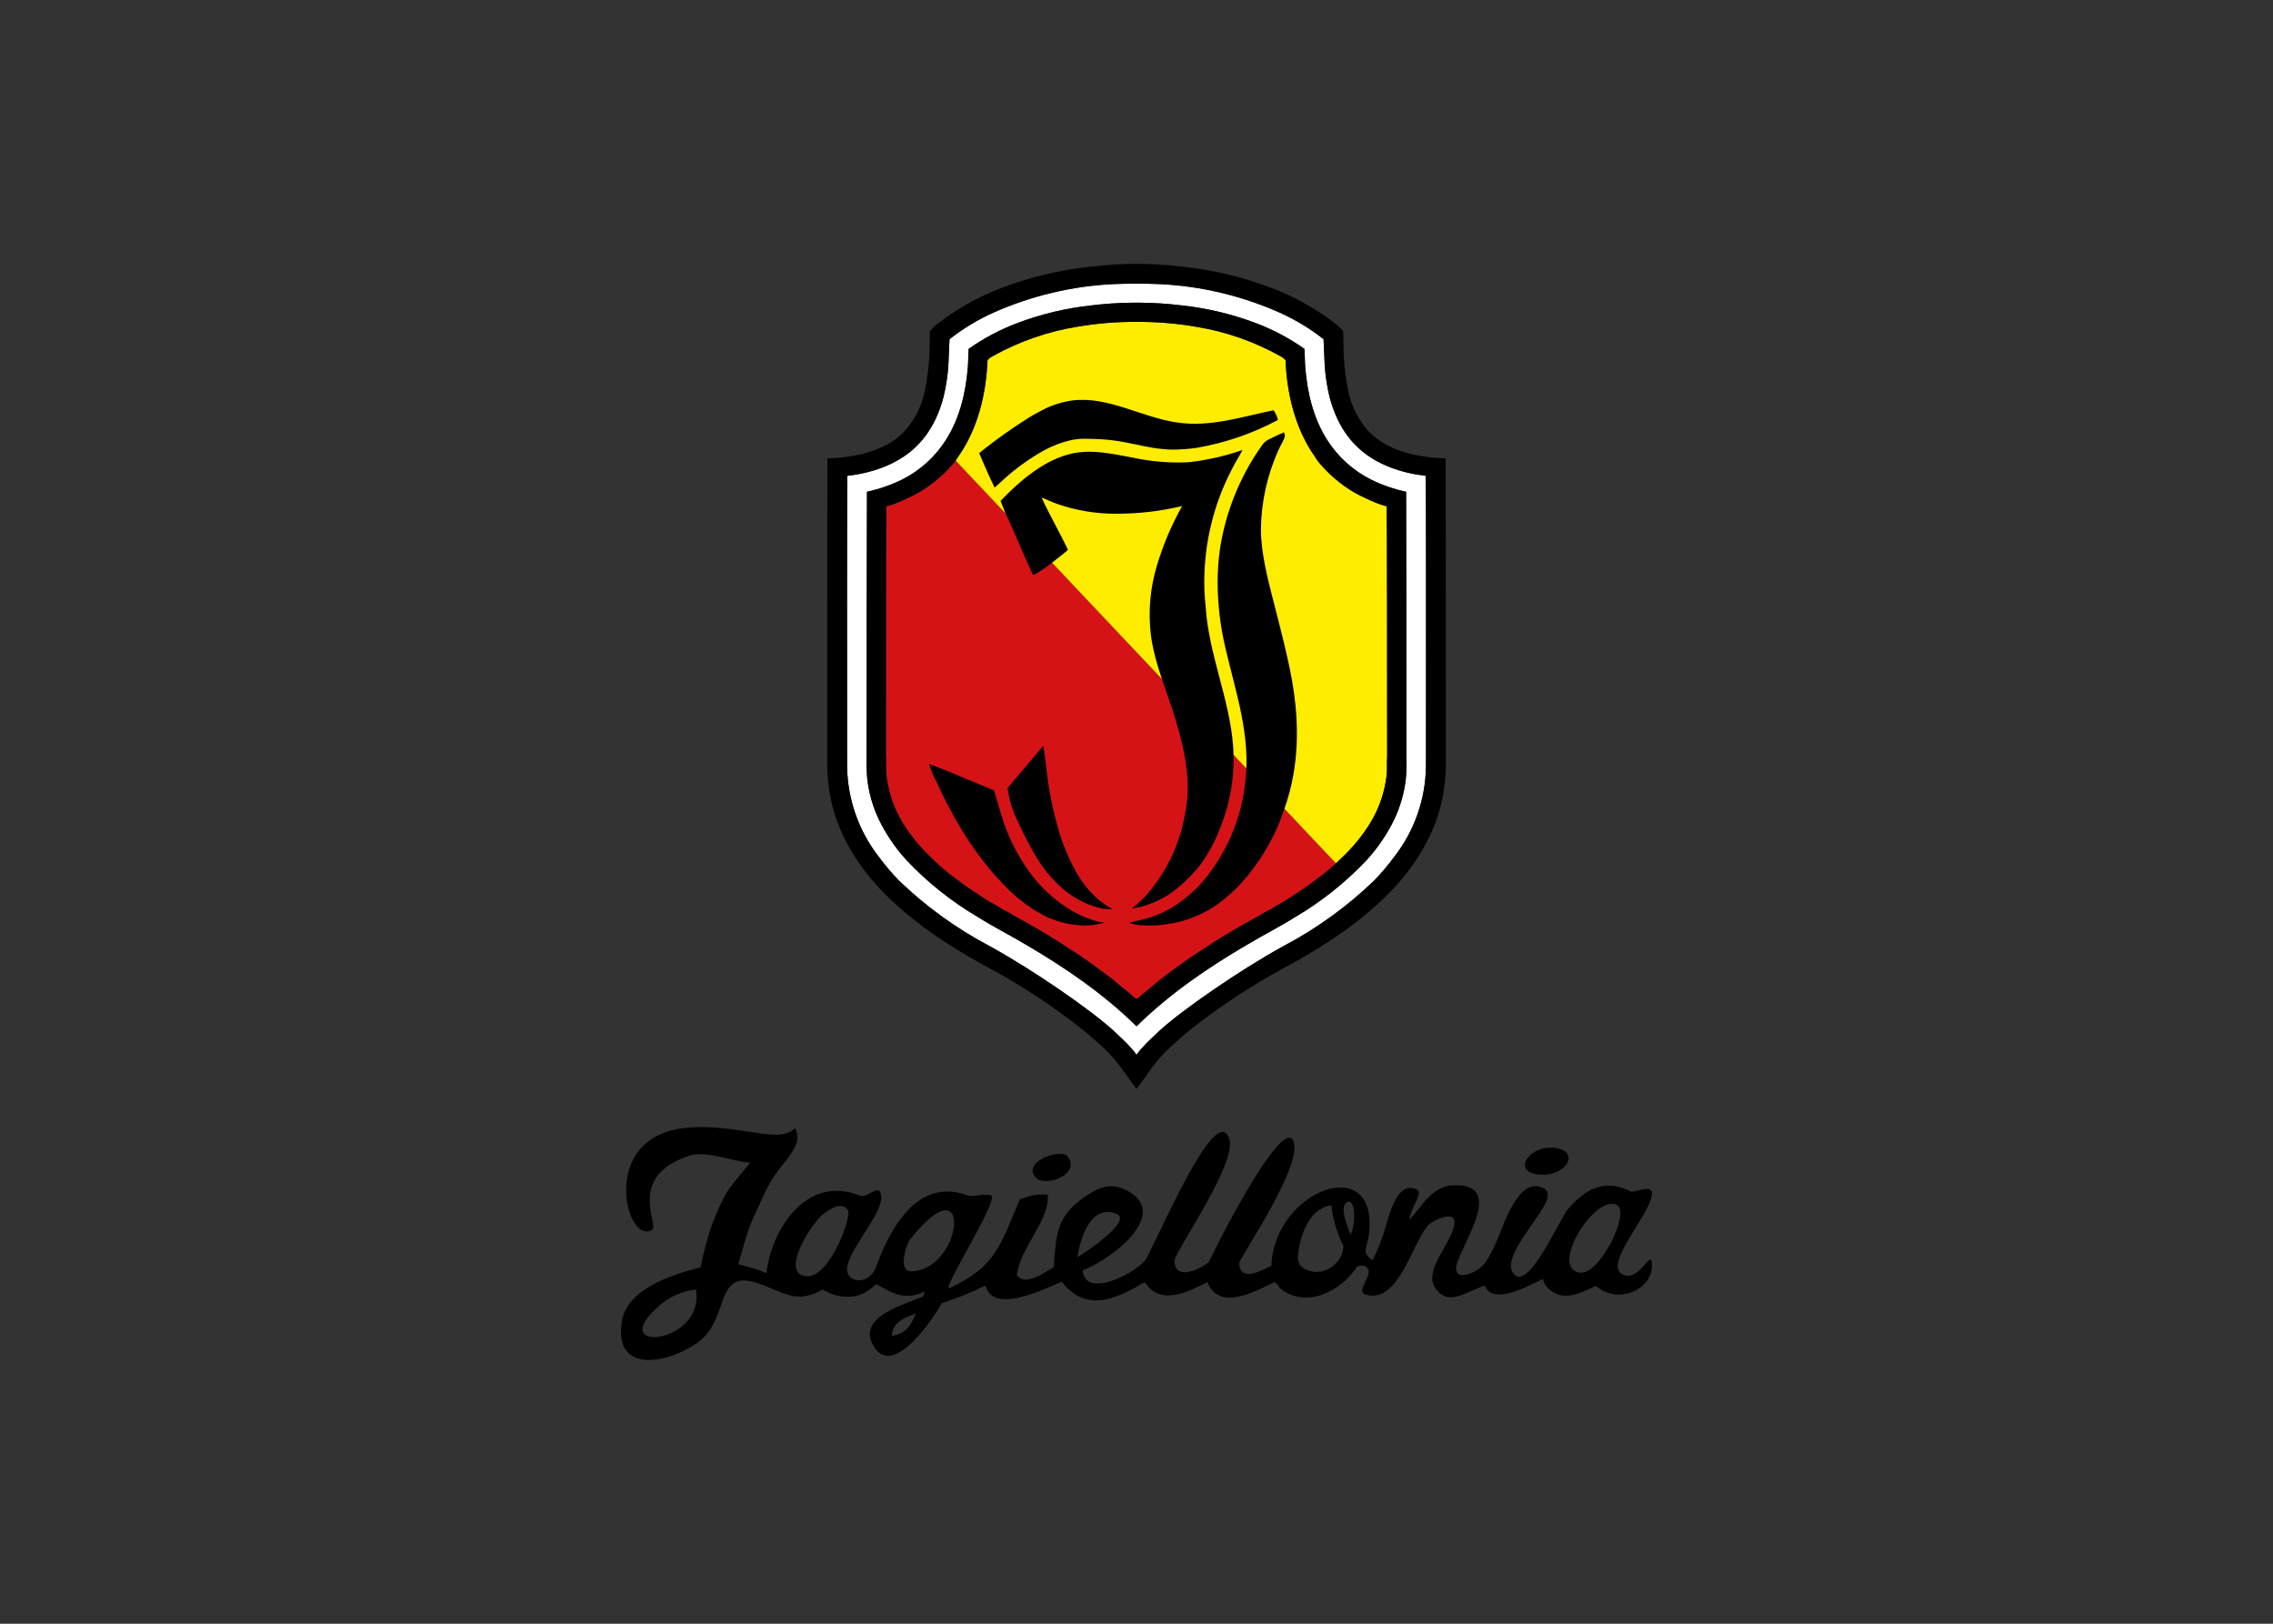 <svg clip-rule="evenodd" fill-rule="evenodd" stroke-linejoin="round" stroke-miterlimit="2" viewBox="0 0 560 400" xmlns="http://www.w3.org/2000/svg"><rect x="0" y="0" width="560" height="400" fill="#333333" stroke="none"/><g transform="matrix(.932 0 0 .932 152.993 65)"><g fill-rule="nonzero"><path d="m212.735 56.027c-6.324-.728-12.679-2.82-17.468-7.066-4.973-4.398-7.675-10.827-8.657-17.257-.737-3.882-.645-7.855-.891-11.797-3.577-2.81-7.484-5.173-11.634-7.036-9.976-4.433-20.687-6.983-31.59-7.522-2.071-.079-4.141-.119-6.211-.119-2.069-.001-4.139.039-6.21.119-10.904.538-21.614 3.089-31.59 7.522-4.15 1.863-8.058 4.226-11.635 7.036-.246 3.942-.154 7.915-.89 11.797-.983 6.43-3.684 12.859-8.658 17.257-4.789 4.246-11.143 6.338-17.468 7.066-.092 1.062-.092 52.164-.061 76.639.079 8.755 3.047 17.244 8.443 24.141 1.637 2.21 3.421 4.308 5.341 6.278 7.123 6.845 15.174 12.654 23.915 17.256 11.604 6.369 26.862 16.954 32.695 22.322 1.553 1.437 2.629 2.464 3.398 3.227.569.582 1.124 1.176 1.657 1.786.141.161.275.329.4.502.195.27.364.519.663.88.299-.361.468-.61.664-.88.125-.173.258-.341.399-.502.534-.61 1.089-1.204 1.657-1.786.769-.763 1.845-1.79 3.399-3.227 5.832-5.368 21.09-15.953 32.694-22.322 8.742-4.602 16.792-10.411 23.915-17.256 1.92-1.97 3.705-4.068 5.342-6.278 5.395-6.897 8.364-15.386 8.442-24.141.031-24.475.031-75.577-.061-76.639zm-5.282 80.248c-.434 3.659-1.46 7.224-3.039 10.554-1.893 3.912-4.344 7.528-7.276 10.736-5.542 5.878-11.888 10.942-18.85 15.042-4.236 2.67-8.718 4.914-13.016 7.491-10.398 6.091-20.397 12.969-28.988 21.421-8.59-8.452-18.59-15.33-28.988-21.421-4.298-2.577-8.78-4.821-13.016-7.491-6.962-4.1-13.308-9.164-18.85-15.042-2.932-3.208-5.383-6.824-7.276-10.736-1.579-3.33-2.605-6.895-3.039-10.554-.184-2.006-.245-4.022-.184-6.036 0-22.139.033-58.174.092-69.996 3.231-.702 6.364-1.791 9.333-3.245 4.719-2.385 8.708-6 11.543-10.464 3.684-5.792 5.28-12.616 5.802-19.379.123-1.577.061-3.124.215-4.701 4.091-2.878 8.539-5.212 13.231-6.945 6.164-2.292 12.588-3.81 19.126-4.519 3.657-.455 7.336-.698 11.021-.728.165-.001.577-.002.99-.002s.825.001.99.002c3.685.03 7.365.273 11.021.728 6.538.709 12.962 2.227 19.126 4.519 4.692 1.733 9.14 4.067 13.232 6.945.153 1.577.092 3.124.215 4.701.521 6.763 2.118 13.587 5.802 19.379 2.834 4.464 6.823 8.079 11.542 10.464 2.969 1.454 6.103 2.543 9.333 3.245.059 11.822.092 47.857.092 69.996.062 2.014 0 4.03-.184 6.036z" fill="#fff"/><path d="m78.722 60.423c-1.26.789-6.913 3.468-8.567 3.641-.076.792-.119 45.764-.119 65.871.051.77.055 1.539.055 2.305l-.001.353c-.046 1.412.059 2.824.313 4.213v.003c.641 3.832 2.003 7.508 4.013 10.833 1.058 1.751 2.246 3.42 3.553 4.993l.003.004c1.276 1.567 2.658 3.044 4.138 4.421l.002.002c2.099 2.078 4.355 3.992 6.746 5.725l.001.001c2.481 1.967 5.212 3.574 7.823 5.365 1.098.723 2.327 1.238 3.44 2.001 1.063.722 2.259 1.146 3.343 1.879.951.576 1.932 1.151 2.942 1.665l.003.001c4.113 2.305 8.227 4.671 12.128 7.372 4.088 2.459 7.835 5.402 11.641 8.222l.004.004c1.686 1.483 3.497 2.818 5.128 4.307.171.17.351.33.54.481.258.186.609.186.867 0 .188-.151.368-.311.539-.481 1.631-1.489 3.442-2.824 5.128-4.307l.004-.004c3.806-2.82 7.553-5.763 11.641-8.222 3.901-2.701 8.015-5.067 12.128-7.372l.003-.001c1.011-.514 1.991-1.089 2.943-1.665 1.083-.733 2.279-1.157 3.343-1.879 1.112-.763 2.341-1.278 3.439-2.001 2.611-1.791 5.342-3.398 7.823-5.365l.001-.001c1.802-1.382 3.635-2.785 5.309-4.326l-100.548-106.454c-2.706 3.38-6.011 6.232-9.749 8.416z" fill="#d51317"/><path d="m202.413 64.064c-1.654-.173-7.307-2.852-8.567-3.641-3.738-2.184-7.043-5.037-9.748-8.416l-.004-.004-.003-.005c-.641-1.116-1.469-2.147-2.118-3.275v-.001c-4.179-7.013-5.961-15.204-6.302-23.242-.351-.449-.802-.811-1.317-1.056-6.957-3.899-14.545-6.544-22.418-7.815l.012-.069-.012.069c-5.169-.889-10.407-1.314-15.652-1.273-5.245-.041-10.483.384-15.652 1.273l-.012-.069.012.069c-7.873 1.271-15.461 3.916-22.418 7.815-.514.245-.966.607-1.317 1.056-.34 8.038-2.123 16.229-6.301 23.242l-.001.001c-.649 1.128-1.477 2.159-2.118 3.275l-.003.005-.003.004 100.548 106.454c.493-.454.977-.917 1.437-1.399l.002-.002c1.48-1.377 2.863-2.854 4.138-4.421l.003-.004c1.307-1.573 2.495-3.242 3.553-4.993 2.011-3.325 3.372-7.001 4.013-10.833v-.003c.255-1.389.359-2.801.313-4.213v-.353c0-.766.003-1.535.054-2.305 0-20.107-.043-65.079-.119-65.871z" fill="#ffed00"/><path d="m111.401 38.635c-1.547.782-3.049 1.648-4.5 2.595-3.889 2.476-7.648 5.151-11.26 8.015-.293.267-.598.518-.916.754l-.041.032.02.048c1.229 2.943 2.641 6.128 4.023 8.981l.037.075.069-.05c.809-.722 1.512-1.341 2.247-2.036 3.289-3.011 6.922-5.624 10.822-7.784 2.173-1.174 4.489-2.059 6.891-2.633 1.322-.294 2.674-.429 4.029-.402.677 0 1.355.02 2.031.04 3.051.055 6.09.4 9.076 1.03 2.942.545 5.891 1.334 8.909 1.609 1.066.131 2.138.196 3.212.192 2.043-.025 4.084-.181 6.108-.466 7.496-1.287 14.738-3.767 21.449-7.346l.047-.025-.011-.051c-.197-.895-.577-1.741-1.116-2.483l-.027-.037-.045.01c-8.464 1.736-16.6 4.504-25.387 3.238-9.445-1.361-18.344-7.043-27.809-5.83-2.743.395-5.399 1.248-7.858 2.524z"/><path d="m171.15 46.442c-.73.371-1.345.935-1.778 1.631-5.702 8.048-9.468 17.306-11.002 27.05-.438 3.028-.655 6.084-.65 9.143.03 5.867.733 11.711 2.094 17.418 2.717 11.631 6.641 22.894 5.255 34.998-.681 6.869-2.826 13.514-6.292 19.484-1.732 3.045-3.809 5.88-6.191 8.448-4.014 4.027-8.946 7.354-14.577 8.654-1.129.272-1.591.397-3.48.822l-.158.065.158.063c1.831.736 3.775.612 5.674.673.103.002.206.003.308.003 1.27-.024 2.537-.147 3.787-.368 5.9-.789 11.436-3.307 15.907-7.235.86-.757 1.751-1.516 2.552-2.308 5.751-5.984 10.081-13.187 12.665-21.074 3.91-11.122 3.985-22.682 1.889-34.203-1.132-6.222-2.751-12.341-4.304-18.47-1.542-6.082-3.292-12.29-3.75-18.566-.06-.825-.094-1.652-.094-2.48.08-7.276 1.678-14.456 4.691-21.08.487-1.115 1.164-2.116 1.598-3.279.036-.096.055-.197.054-.299-.038-.342-.111-.678-.218-1.005l-.082.032c-1.386.548-2.707 1.247-4.056 1.883z"/><path d="m141.773 79.383c-1.876 6.077-2.453 12.48-1.694 18.794.078.587.168 1.173.271 1.756 1.09 6.182 3.51 12.044 5.443 18.021 2.595 8.021 5.003 17.25 3.613 25.71-.343 2.28-.835 4.536-1.471 6.753-1.763 6.011-4.806 11.569-8.92 16.292-1.172 1.247-2.42 2.42-3.739 3.512l-.172.153.229-.033c.847-.096 1.684-.27 2.499-.518 2.326-.66 4.553-1.632 6.618-2.89 2.543-1.694 4.859-3.706 6.891-5.988 3.865-4.044 6.525-9.852 8.233-15.081 1.872-5.728 2.646-11.758 2.283-17.774-.011-.179-.023-.359-.037-.539-.921-12.587-6.483-24.341-7.269-36.985l-.002-.033c-.238-2.196-.357-4.404-.356-6.614.025-10.337 2.536-20.518 7.319-29.682.795-1.662 1.838-3.208 2.701-4.881l.076-.147-.16.05c-4.572 1.583-9.306 2.648-14.115 3.175-4.924.237-9.858-.168-14.677-1.203-5.225-.975-10.587-2.217-15.797-1.166-7.402 1.495-14.13 7.267-19.174 12.557l-.029.031.015.04c.369 1.002.768 2.003 1.169 2.978 2.608 5.425 4.788 11.066 7.368 16.528l.026.056.059-.019c1.9-.618 7.757-5.409 9.142-6.595l.04-.034-.022-.048c-2.187-4.651-4.821-9.122-6.955-13.791 1.409.536 2.773 1.226 4.228 1.725 5.014 1.726 10.286 2.589 15.589 2.551 5.837.01 11.654-.671 17.331-2.027-2.732 4.871-4.93 10.023-6.554 15.366z"/><path d="m128.742 169.891c-.093-.044-.18-.099-.259-.164-3.286-2.212-6.009-5.163-7.951-8.615-2.074-3.654-3.712-7.537-4.883-11.572-1.056-3.626-1.893-7.313-2.505-11.04-.627-3.647-.836-7.336-1.482-10.972l-.026-.147-.097.115-4.667 5.519-.583.69c-.583.69-1.75 2.07-4.083 4.83l-.018.022.002.029c.421 3.18 1.393 6.263 2.873 9.11 1.393 3.113 2.966 6.143 4.709 9.076 3.781 6.156 9.096 11.454 16.323 13.355.934.292 1.905.448 2.884.465.252 0 .506-.013.764-.038l.227-.022-.2-.108c-.707-.38-.931-.487-1.028-.533z"/><path d="m207.545 60.243c-3.23-.702-6.364-1.791-9.333-3.245-4.719-2.385-8.708-6-11.542-10.464-3.684-5.792-5.281-12.616-5.803-19.379-.122-1.577-.061-3.124-.215-4.701-4.091-2.878-8.539-5.212-13.231-6.945-6.164-2.292-12.588-3.81-19.126-4.519-3.656-.454-7.336-.697-11.021-.728-.165-.001-.577-.002-.99-.002s-.825.001-.99.002c-3.685.031-7.365.274-11.021.728-6.538.709-12.962 2.227-19.126 4.519-4.692 1.733-9.14 4.067-13.231 6.945-.154 1.577-.092 3.124-.215 4.701-.522 6.763-2.118 13.587-5.802 19.379-2.835 4.464-6.824 8.079-11.543 10.464-2.969 1.454-6.102 2.543-9.333 3.245-.059 11.822-.092 47.857-.092 69.996-.061 2.014 0 4.03.184 6.036.434 3.659 1.46 7.224 3.04 10.554 1.892 3.912 4.343 7.528 7.275 10.736 5.542 5.878 11.889 10.942 18.85 15.042 4.236 2.67 8.718 4.914 13.016 7.491 10.398 6.091 20.398 12.969 28.988 21.421 8.591-8.452 18.59-15.33 28.988-21.421 4.298-2.577 8.78-4.821 13.017-7.491 6.961-4.1 13.307-9.164 18.849-15.042 2.932-3.208 5.383-6.824 7.276-10.736 1.579-3.33 2.606-6.895 3.039-10.554.184-2.006.246-4.022.184-6.036 0-22.139-.033-58.174-.092-69.996zm-5.067 72.35c.046 1.412-.058 2.824-.313 4.213v.003c-.641 3.832-2.002 7.508-4.013 10.833-1.058 1.751-2.246 3.42-3.553 4.993l-.003.004c-1.275 1.567-2.658 3.044-4.138 4.421l-.002.002c-2.099 2.078-4.354 3.992-6.746 5.725l-.001.001c-2.481 1.967-5.212 3.574-7.823 5.365-1.098.723-2.327 1.238-3.439 2.001-1.064.722-2.26 1.146-3.343 1.879-.952.576-1.932 1.151-2.943 1.665l-.003.001c-4.113 2.305-8.227 4.671-12.128 7.372-4.088 2.459-7.835 5.402-11.641 8.222l-.004.004c-1.686 1.483-3.497 2.818-5.128 4.307-.171.17-.351.33-.539.481-.258.186-.609.186-.867 0-.189-.151-.369-.311-.54-.481-1.631-1.489-3.442-2.824-5.128-4.307l-.004-.004c-3.806-2.82-7.553-5.763-11.641-8.222-3.901-2.701-8.015-5.067-12.128-7.372l-.003-.001c-1.01-.514-1.991-1.089-2.942-1.665-1.084-.733-2.28-1.157-3.343-1.879-1.113-.763-2.342-1.278-3.44-2.001-2.611-1.791-5.342-3.398-7.823-5.365l-.001-.001c-2.391-1.733-4.647-3.647-6.746-5.725l-.002-.002c-1.48-1.377-2.862-2.854-4.138-4.421l-.003-.004c-1.307-1.573-2.495-3.242-3.553-4.993-2.01-3.325-3.372-7.001-4.013-10.833v-.003c-.254-1.389-.359-2.801-.313-4.213l.001-.353c0-.766-.004-1.535-.055-2.305 0-20.107.043-65.079.119-65.871 1.654-.173 7.307-2.852 8.567-3.641 3.738-2.184 7.043-5.037 9.749-8.416l.003-.004.003-.005c.641-1.116 1.469-2.147 2.118-3.275l.001-.001c4.178-7.013 5.961-15.204 6.301-23.242.352-.449.803-.811 1.318-1.056 6.956-3.899 14.544-6.544 22.417-7.815l-.012-.069.012.069c5.17-.889 10.408-1.314 15.652-1.273 5.245-.041 10.483.384 15.652 1.273l.013-.069-.013.069c7.873 1.271 15.461 3.916 22.418 7.815.515.245.966.607 1.317 1.056.341 8.038 2.123 16.229 6.302 23.242v.001c.649 1.128 1.478 2.159 2.118 3.275l.003.005.004.004c2.706 3.38 6.01 6.232 9.748 8.416 1.261.789 6.913 3.468 8.567 3.641.076.792.119 45.764.119 65.871-.051.77-.054 1.539-.054 2.305z"/><path d="m217.993 51.474-.004-.064-.064-.001c-3.034-.071-6.053-.446-9.011-1.12-4.259-1.06-8.482-2.936-11.446-6.227l-.001-.001c-2.649-2.991-4.455-6.634-5.232-10.553-.875-4.31-1.296-8.7-1.259-13.098 0-.188.002-.564-.061-2.578l-.003-.016-.009-.012c-.696-.827-1.482-1.573-2.343-2.226l-.003-.002c-5.049-3.849-10.629-6.948-16.565-9.2-7.71-2.951-15.779-4.86-23.994-5.675h-.001c-7.781-.935-15.645-.935-23.426 0h-.001c-8.215.815-16.284 2.724-23.994 5.675-5.936 2.252-11.515 5.351-16.564 9.2l-.003.002c-.861.653-1.647 1.399-2.344 2.226l-.009.012-.003.016c-.063 2.014-.061 2.39-.061 2.578.038 4.398-.384 8.788-1.258 13.098-.778 3.919-2.584 7.562-5.233 10.553l-.001.001c-2.964 3.291-7.187 5.167-11.446 6.227-2.958.674-5.977 1.049-9.01 1.12l-.065.001-.004.064c-.055.837-.061 55.716-.061 81.495.064 3.191.456 6.366 1.168 9.477 1.968 8.477 6.641 16.16 12.573 22.536 7.897 8.409 17.666 14.903 27.801 20.455 8.928 4.739 17.42 10.258 25.378 16.491 2.703 2.146 5.283 4.443 7.729 6.878 2.878 3.02 5.287 6.998 7.121 9.249 1.834-2.251 4.244-6.229 7.121-9.249 2.446-2.435 5.027-4.732 7.73-6.878 7.957-6.233 16.45-11.752 25.378-16.491 10.134-5.552 19.903-12.046 27.801-20.455 5.931-6.376 10.604-14.059 12.573-22.536.712-3.111 1.103-6.286 1.168-9.477 0-25.779-.006-80.658-.062-81.495zm-5.197 81.192c-.078 8.755-3.047 17.244-8.442 24.141-1.637 2.21-3.422 4.308-5.342 6.278-7.123 6.845-15.173 12.654-23.915 17.256-11.604 6.369-26.862 16.954-32.694 22.322-1.554 1.437-2.629 2.464-3.399 3.227-.568.582-1.123 1.176-1.657 1.786-.141.161-.274.329-.399.502-.196.27-.365.519-.664.88-.299-.361-.468-.61-.663-.88-.125-.173-.259-.341-.4-.502-.533-.61-1.088-1.204-1.657-1.786-.769-.763-1.845-1.79-3.398-3.227-5.833-5.368-21.091-15.953-32.695-22.322-8.741-4.602-16.792-10.411-23.915-17.256-1.92-1.97-3.704-4.068-5.341-6.278-5.396-6.897-8.364-15.386-8.443-24.141-.031-24.475-.031-75.577.061-76.639 6.325-.728 12.679-2.82 17.468-7.066 4.974-4.398 7.675-10.827 8.658-17.257.736-3.882.644-7.855.89-11.797 3.577-2.81 7.485-5.173 11.635-7.036 9.976-4.433 20.686-6.983 31.59-7.522 2.07-.079 4.141-.119 6.21-.119 2.069-.001 4.14.039 6.211.119 10.903.539 21.613 3.089 31.589 7.522 4.151 1.863 8.058 4.226 11.635 7.036.246 3.942.154 7.915.891 11.797.982 6.43 3.684 12.859 8.657 17.257 4.789 4.246 11.144 6.338 17.468 7.066.092 1.062.092 52.164.061 76.639z"/><path d="m126.761 173.993c-.042-.007-.083-.013-.125-.022-.113-.022-.223-.046-.33-.073-.579-.143-1.164-.348-1.512-.446-1.072-.308-2.118-.698-3.129-1.168-1.881-.895-3.672-1.965-5.351-3.198-3.372-2.447-6.314-5.437-8.708-8.847-2.181-3.106-4.006-6.448-5.441-9.962-1.51-3.627-2.374-7.354-3.551-11.076l-.008-.035-.034-.013c-14.243-5.853-10.285-4.368-17.009-6.916l-.121-.046.027.126c.451 1.51 1.059 2.968 1.816 4.35 4.129 9.142 9.364 18.072 16.127 25.566.549.608 1.109 1.207 1.68 1.795 2.707 2.883 5.805 5.372 9.203 7.394 3.707 2.197 7.923 3.391 12.232 3.466 1.745.008 3.481-.241 5.154-.737.037-.015.074-.035.108-.057-.345-.009-.688-.042-1.028-.101z"/></g><path d="m243.537 240.752c-9.144-.135-2.96-8.915 4.499-6.846 5.076 1.415 1.681 6.941-4.499 6.846m-133.502 1.156c3.228 1.882 11.458-1.515 8.027-5.996-1.754-2.286-12.916 1.592-8.027 5.996zm82.798 14.635c-.866-2.228-3.123-7.682-.73-8.587 2.26-.854 2.011 6.844.73 8.587zm-72.207 6.047c1.019-5.995 3.765-13.871 10.207-11.562 4.756 1.712-7.909 10.188-10.207 11.562zm61.808 3.698c-3.683-1.019-3.791-2.724-3.218-6.09.78-4.554 3.218-10.675 8.589-11.368.361 3.732 1.434 7.361 3.161 10.689 0 4.476-4.845 7.793-8.532 6.769zm-105.841 0c-3.358.012-1.323-6.995-.098-8.538 16.848-21.101 13.893 8.506.098 8.538zm176.691.342c-7.899-1.48 4.401-21.134 10.088-17.8 3.387 1.993-4.67 18.801-10.088 17.8zm-205.539.67c-4.807-2.175 2.828-13.959 5.898-16.272 3.079-2.303 5.131-2.678 6.334-.919 1.218 1.764-5.618 20.2-12.232 17.191zm23.848 16.106c.26-3.846 3.162-4.645 6.376-6.039-1.525 3.597-2.563 5.241-6.376 6.039zm-61.262-8.198c-15.135 12.889 11.902 10.704 9.497-4.105-3.512.358-6.83 1.791-9.497 4.105zm-10.122 4.473c1.264-8.291 11.673-12.088 20.818-14.457 1.599-7.618 3.169-12.797 6.776-19.568 2.21-3.323 4.007-5.122 6.331-8.05-5.043-.523-10.251-2.755-15.152-2.165-18.094 5.394-8.692 18.637-10.749 19.89-5.815 3.567-11.778-15.871-.497-23.763 9.34-6.528 25.394-1.735 32.243-1.408 6.862.327 5.638-3.576 6.559-.287.912 3.288-3.369 7.458-5.195 10.08-1.836 2.623-1.573 1.644-6.537 12.601-1.702 3.778-2.552 7.882-3.824 11.847 5.038 1.358 5.038 1.358 7.48 2.372 1.242-11.323 10.456-26.219 24.684-20.487 1.915.777 4.507-2.791 5.418-.824 2.475 5.337-14.27 20.146-6.923 22.978 2.344.896 4.912-.902 5.741-3.216 3.733-10.335 11.162-24.015 24.397-18.938 1.176.458 3.436-.635 5.994-.091 2.561.549-12.276 23.672-11.127 24.633 12.22-5.634 13.549-11.024 18.726-23.495 2.332-1.053 4.89-1.507 7.441-1.32.593 6.815-7.127 13.604-8.173 21.243 2.13 3.235 7.33-.705 9.75-2.032.678-8.442.626-13.171 7.59-18.173 3.975-2.837 7.32-4.484 11.778-2.118 11.891 6.326-4.666 18.524-11.706 21.085.598 7.989 15.113.22 16.905-3.241 5.049-9.724 18.444-40.993 21.82-31.574 2.203 6.155-13.213 28.201-14.471 32.088 0 5.59 6.236 2.758 9.065.598 3.157-6.803 19.346-38.004 22.303-32.191 2.981 5.807-12.914 29.236-14.249 32.266 0 5.353 5.803 2.198 8.492.899.798-20.224 28.29-30.171 25.831-8.63-.485 4.259-2.234 4.783.916 7.182 1.395-2.776 2.531-5.674 3.392-8.659 1.533-5.294 3.545-12.275 8.356-10.109 1.85.835-2.151 5.633-1.939 8.03 3.368-3.772 5.915-8.732 11.174-9.073 13.68-.873 4.073 13.197 1.549 20.027-2.247 6.054 5.02 3.344 7.063.608 3.985-5.384 4.95-12.68 9.111-17.893 1.973-2.482 4.59-3.404 6.961-1.699 4.193 3.002-12.466 16.729-8.436 22.19 3.854 5.209 12.158-14.396 14.557-17.137 4.642-5.279 9.626-8.029 16.598-4.447 1.774.017 4.685-1.736 5.513.075.32 5.207-13.076 18.967-7.863 21.754 4.111 2.208 7.331-5.84 7.731-3.475 1.206 7.139-8.606 11.868-14.751 6.522-4.655 2.329-9.207 4.302-12.818.388-1.425-1.538-.806-2.332-1.244-2.144-2.801 1.232-13.151 7.326-15.269 1.686-5.077 1.668-9.201 5.297-12.666 1.262-4.058-4.728 3.207-11.505 4.501-16.837 1.217-5.056-5.394-1.625-6.539-.624-4.128 3.646-7.878 21.546-16.92 18.534-2.487-.83 1.834-4.784.778-6.635-.788-1.369-1.506-.945-2.837-.801-4.378 6.699-13.586 11.323-20.462 5.826-.325-.678-.829-1.254-1.456-1.667-5.194 2.56-14.71 7.832-17.74 0-4.935 2.56-12.426 6.358-16.338.267-.17-.262-.64.075-.923.121-7.478 4.553-15.143 7.426-21.228-.458-3.972 1.595-18.157 8.903-20.168 1.012-3.754 1.815-7.622 3.382-11.581 4.691-1.863 3.472-12.496 19.657-17.731 11.705-5.23-7.951 7.348-11.175 12.771-13.498.297-.65.765-1.541.018-1.18-6.658 3.318-11.898-2.817-12.615-1.936-6.25 6.384-13.88 1.238-13.932 1.262-7.018 4.015-10.227.674-16.992-1.644-11.52-3.952-7.56 8.74-15.291 15.087-6.618 5.439-23.033 9.983-20.789-4.865z"/></g></svg>